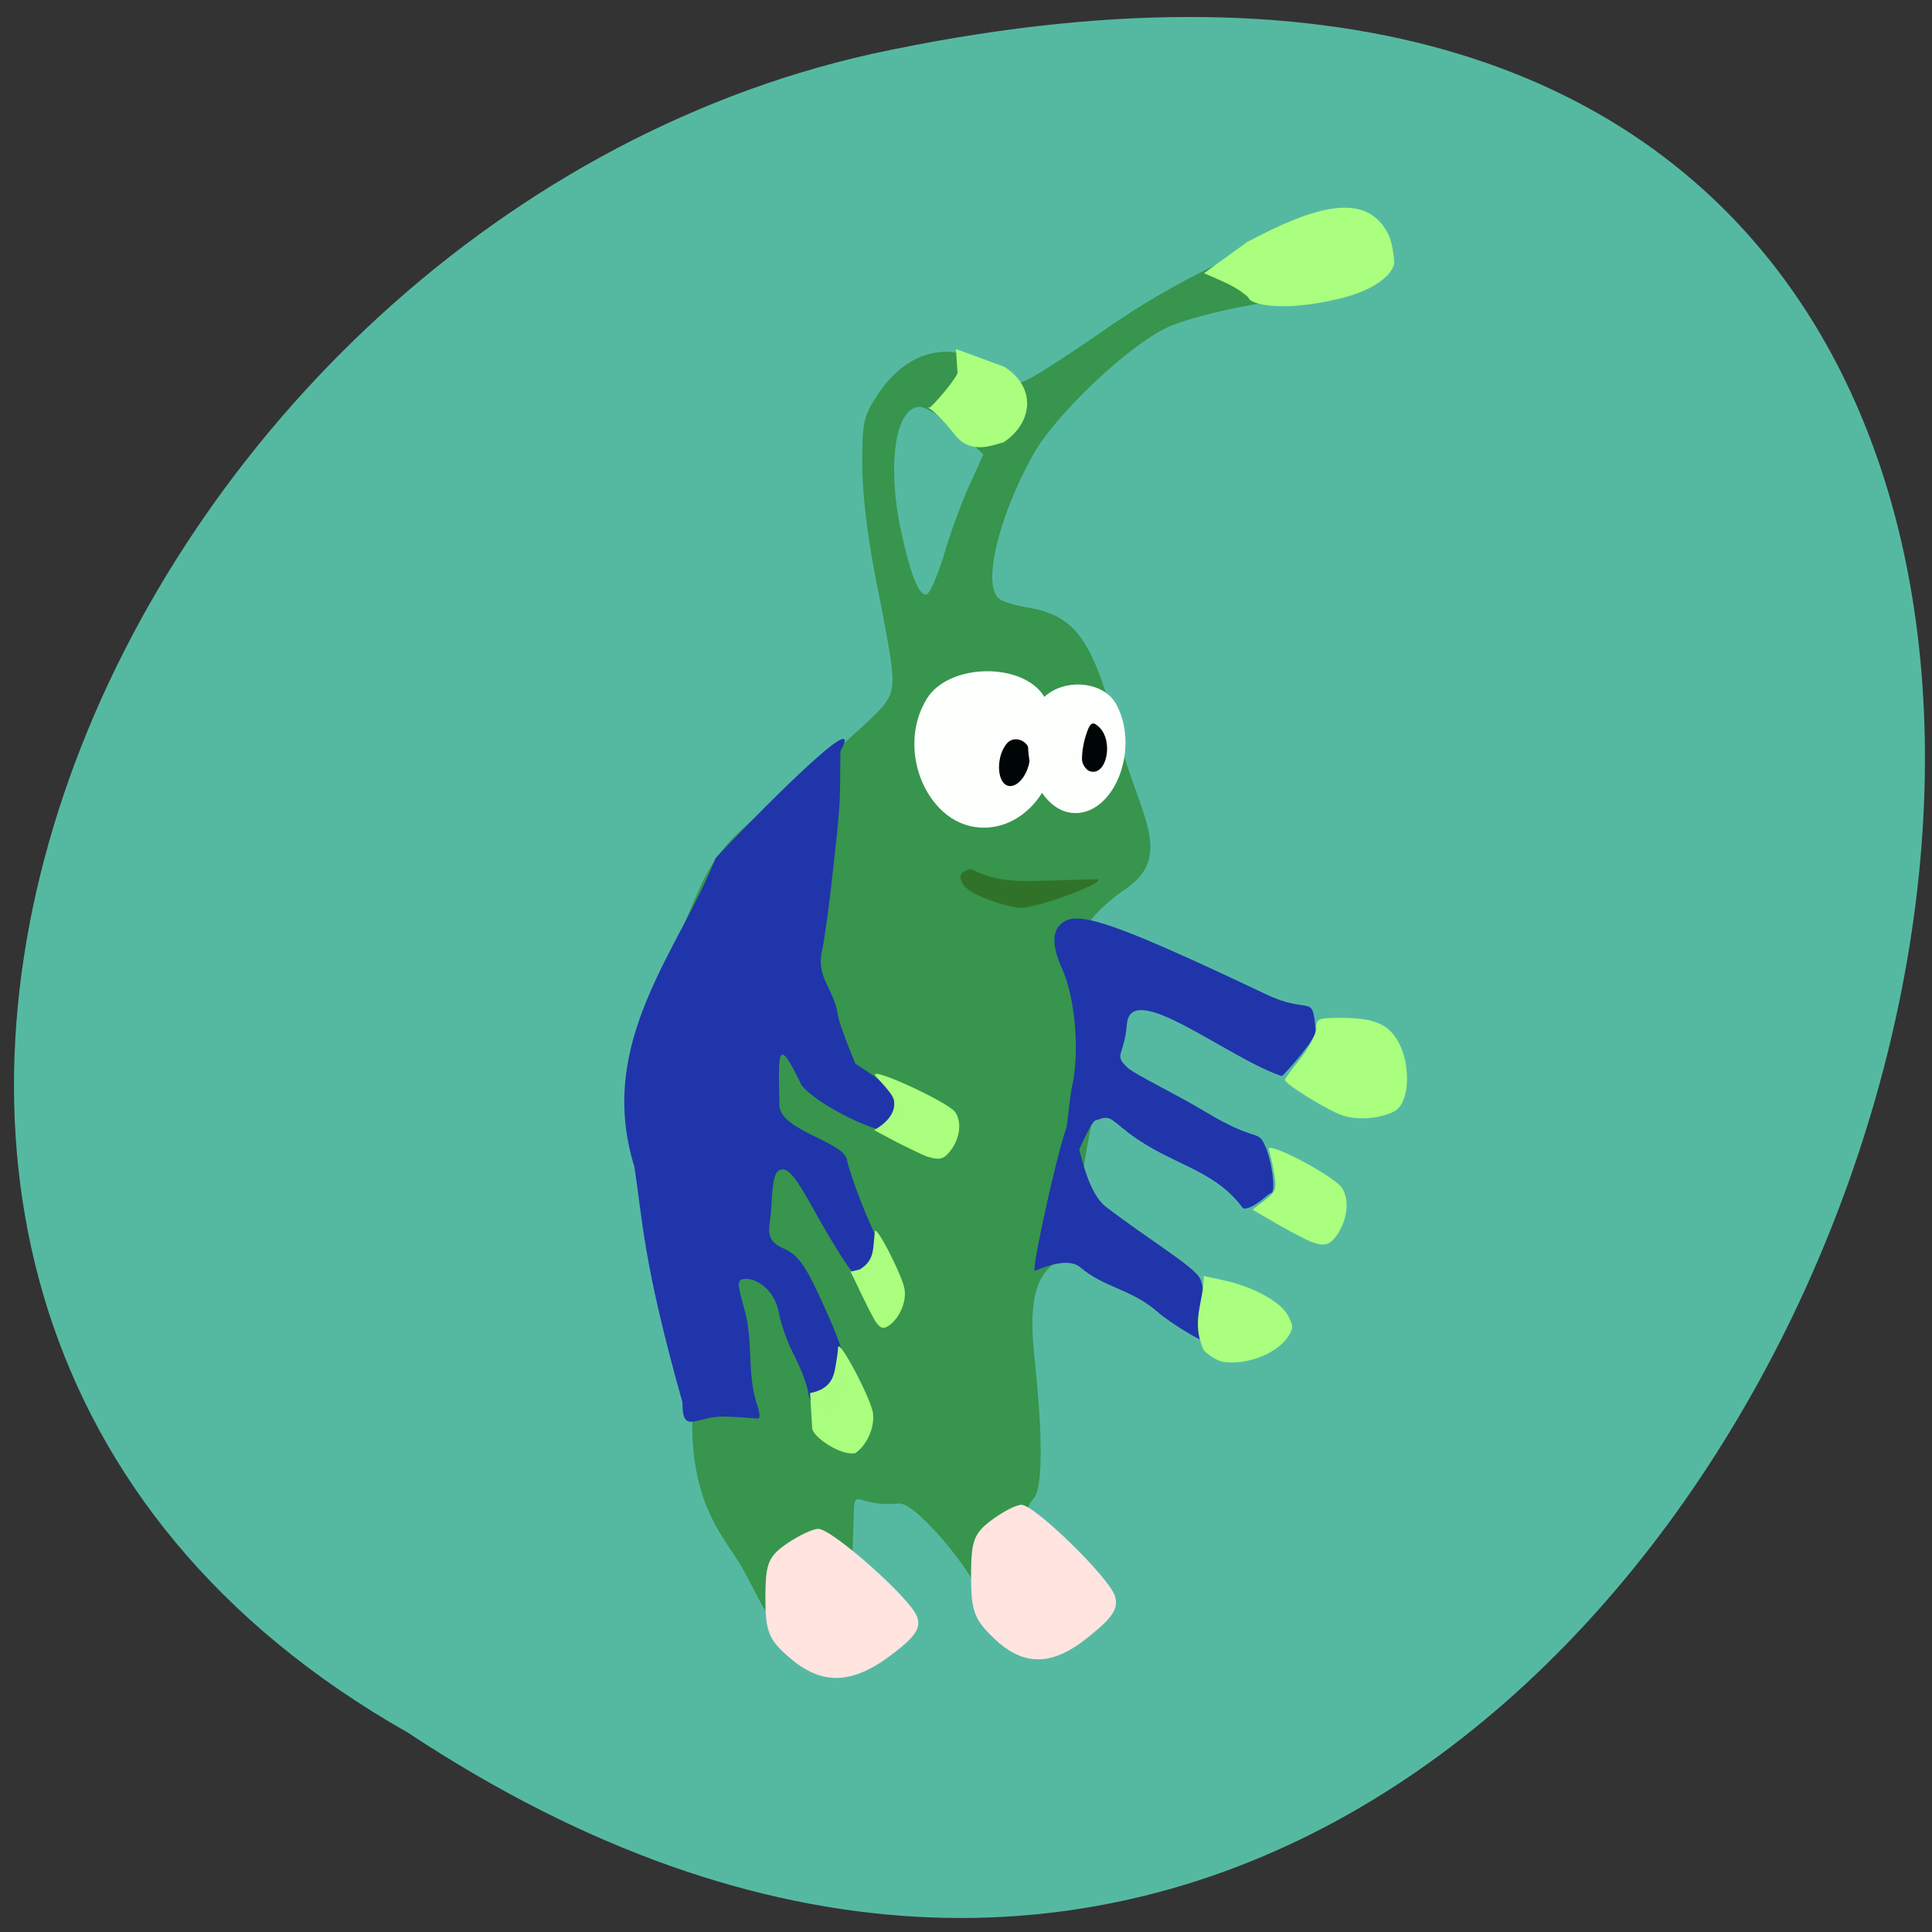 <svg xmlns="http://www.w3.org/2000/svg" viewBox="0 0 24 24"><rect x="0" y="0" width="24" height="24" fill="#333333" stroke="none"/><path d="m 5.066 21.523 c 17.848 11.801 28.84 -25.836 5.77 -20.855 c -9.535 2.125 -15.32 15.441 -5.77 20.855" fill="#55b9a2"/><path d="m 9.52 20.02 c -0.055 -0.059 -0.195 -0.363 -0.313 -0.566 c -0.207 -0.352 -0.559 -0.695 -0.605 -1.598 c -0.027 -0.512 0.152 -0.863 0.039 -1.543 c -0.109 -0.68 -0.523 -1.676 -0.594 -2.301 l -0.121 -1.137 l 0.461 -1.117 c 0.516 -1.258 0.43 -1.145 1.707 -2.195 c 0.43 -0.352 0.832 -0.723 0.898 -0.82 c 0.145 -0.211 0.137 -0.289 -0.113 -1.555 c -0.105 -0.531 -0.168 -1.07 -0.168 -1.422 c 0 -0.527 0.016 -0.594 0.191 -0.863 c 0.402 -0.605 1 -0.703 1.504 -0.25 c 0.168 0.152 0.18 0.152 0.375 0.055 c 0.113 -0.055 0.547 -0.336 0.961 -0.625 c 1.063 -0.738 2.277 -1.262 2.934 -1.262 c 0.254 0 0.523 0.195 0.523 0.383 c 0 0.234 -0.289 0.336 -1.73 0.598 c -0.363 0.066 -0.801 0.184 -0.969 0.266 c -0.492 0.23 -1.395 1.09 -1.668 1.582 c -0.438 0.793 -0.633 1.629 -0.418 1.789 c 0.043 0.035 0.195 0.082 0.34 0.105 c 0.613 0.105 0.816 0.391 1.133 1.582 c 0.273 1.035 0.73 1.52 0.043 1.953 c -0.926 0.684 -0.441 1.016 -0.164 2.074 c -0.609 2.102 -0.109 2.105 -0.715 2.578 c -0.211 0.199 -0.266 0.523 -0.199 1.145 c 0.105 1 0.102 1.621 -0.016 1.746 c -0.102 0.109 -0.133 0.293 -0.121 0.688 c 1.266 1.258 1.01 1.18 -0.414 0.777 c -0.031 -0.449 0.23 -0.133 -0.18 -0.355 c -0.016 -0.164 -0.738 -1.078 -0.957 -1.055 c -0.66 0.066 -0.527 -0.406 -0.574 0.605 c 0.051 0.473 0.051 0.871 -0.367 0.973 c -0.848 0.203 -0.574 -0.094 -0.703 -0.234 m 2.203 -13.12 c 0.074 -0.254 0.215 -0.641 0.313 -0.859 l 0.18 -0.398 l -0.324 -0.297 c -0.18 -0.16 -0.391 -0.293 -0.465 -0.293 c -0.309 0 -0.414 0.734 -0.227 1.574 c 0.117 0.535 0.223 0.785 0.313 0.754 c 0.039 -0.012 0.133 -0.23 0.211 -0.48" fill="#37954d"/><g fill="#2035aa"><path d="m 15.441 15.01 c -0.363 -0.496 -0.887 -0.531 -1.418 -0.934 c -0.25 -0.191 -0.223 -0.227 -0.418 -0.156 c -0.082 0.031 -0.41 0.871 -0.422 0.855 c -0.012 -0.012 0.098 -1.121 0.133 -1.273 c 0.098 -0.422 0.043 -1.102 -0.121 -1.465 c -0.137 -0.305 -0.129 -0.496 0.027 -0.59 c 0.207 -0.129 0.73 0.063 2.5 0.902 c 0.566 0.27 0.582 -0.027 0.621 0.449 c 0.008 0.109 -0.34 0.496 -0.418 0.57 c -0.668 -0.219 -1.875 -1.215 -1.926 -0.648 c -0.031 0.398 -0.172 0.375 0.008 0.543 c 0.094 0.086 0.566 0.309 0.965 0.547 c 0.629 0.379 0.648 0.223 0.734 0.402 c 0.102 0.215 0.145 0.613 0.082 0.609 c -0.02 -0.004 -0.242 0.223 -0.348 0.188"/><path d="m 14.375 16.293 c -0.324 -0.281 -0.652 -0.293 -0.957 -0.551 c -0.176 -0.148 -0.555 0.051 -0.566 0.043 c -0.039 -0.031 0.355 -1.82 0.438 -1.863 c 0.074 -0.039 0.137 0.832 0.449 1.07 c 0.531 0.406 1.086 0.738 1.164 0.883 c 0.09 0.164 0.082 0.773 0.027 0.773 c -0.023 0 -0.355 -0.184 -0.555 -0.355"/><path d="m 9.02 17.598 c -0.371 -0.02 -0.543 0.246 -0.543 -0.18 c -0.492 -1.746 -0.492 -2.258 -0.598 -2.93 c -0.48 -1.547 0.559 -2.684 1.01 -3.828 c 0.41 -0.438 1.902 -1.965 1.551 -1.328 c -0.004 0.707 -0.004 0.676 -0.086 1.422 c -0.047 0.453 -0.113 0.926 -0.141 1.047 c -0.078 0.34 0.129 0.453 0.191 0.781 c 0 0.063 0.102 0.348 0.223 0.633 c 0.258 0.164 1.059 0.68 0.367 0.832 c -0.203 -0.02 -0.84 -0.328 -1.035 -0.563 c -0.309 -0.645 -0.289 -0.41 -0.277 0.211 c -0.043 0.336 0.766 0.473 0.836 0.699 c 0.043 0.211 0.262 0.777 0.395 1.027 c 0.211 0.266 -0.02 0.363 -0.203 0.535 l -0.156 -0.199 c -0.086 -0.113 -0.266 -0.41 -0.406 -0.66 c -0.277 -0.508 -0.371 -0.617 -0.477 -0.555 c -0.051 0.031 -0.078 0.168 -0.09 0.465 c -0.016 0.262 -0.098 0.387 0.148 0.5 c 0.203 0.09 0.285 0.215 0.57 0.859 c 0.258 0.59 0.301 0.891 0.156 1.109 c -0.27 0.336 -0.395 -0.047 -0.418 -0.195 c -0.02 -0.102 -0.098 -0.301 -0.172 -0.445 c -0.078 -0.145 -0.164 -0.383 -0.191 -0.535 c -0.059 -0.297 -0.289 -0.414 -0.398 -0.414 c -0.141 0 -0.113 0.063 -0.027 0.387 c 0.109 0.375 0.031 0.77 0.145 1.141 c 0.051 0.156 0.055 0.215 0.012 0.207 c -0.141 -0.012 -0.266 -0.02 -0.383 -0.023"/></g><path d="m 12.227 10.281 c -0.688 0.012 -1.117 -0.957 -0.711 -1.605 c 0.273 -0.438 1.184 -0.453 1.453 -0.027 c 0.414 0.656 -0.027 1.625 -0.742 1.633" fill="#fdfffd"/><path d="m 12.512 9.758 c -0.133 -0.051 -0.137 -0.367 -0.004 -0.523 c 0.09 -0.105 0.266 -0.039 0.285 0.105 c 0.023 0.223 -0.141 0.469 -0.281 0.418" fill="#000506"/><path d="m 13.363 10.1 c -0.469 0.008 -0.762 -0.785 -0.484 -1.32 c 0.188 -0.359 0.809 -0.371 0.992 -0.023 c 0.285 0.539 -0.016 1.336 -0.508 1.344" fill="#fdfffd"/><path d="m 13.445 9.465 c -0.012 -0.055 0.004 -0.195 0.039 -0.313 c 0.055 -0.18 0.086 -0.199 0.168 -0.121 c 0.184 0.172 0.098 0.609 -0.109 0.551 c -0.039 -0.008 -0.082 -0.063 -0.098 -0.117" fill="#000506"/><g fill="#ffe4e0"><path d="m 12.344 20.348 c -0.242 -0.23 -0.281 -0.336 -0.281 -0.773 c 0 -0.434 0.035 -0.527 0.254 -0.691 c 0.141 -0.105 0.305 -0.191 0.371 -0.191 c 0.164 0 1.082 0.895 1.16 1.129 c 0.051 0.148 -0.016 0.262 -0.301 0.492 c -0.465 0.387 -0.824 0.398 -1.203 0.035"/><path d="m 9.805 20.59 c -0.258 -0.223 -0.297 -0.324 -0.297 -0.746 c 0 -0.418 0.035 -0.508 0.266 -0.668 c 0.148 -0.102 0.324 -0.184 0.391 -0.184 c 0.172 0 1.145 0.863 1.227 1.09 c 0.051 0.145 -0.02 0.25 -0.316 0.473 c -0.492 0.375 -0.871 0.383 -1.27 0.035"/></g><g fill="#abff7f" fill-opacity="0.996"><path d="m 16.699 13.863 c -0.164 -0.043 -0.738 -0.395 -0.738 -0.449 c 0 -0.012 0.086 -0.133 0.195 -0.266 c 0.105 -0.133 0.195 -0.301 0.195 -0.375 c 0 -0.117 0.02 -0.129 0.305 -0.129 c 0.379 0 0.559 0.066 0.68 0.242 c 0.199 0.289 0.188 0.82 -0.02 0.922 c -0.172 0.086 -0.43 0.109 -0.617 0.055"/><path d="m 16.297 15.43 c -0.047 -0.016 -0.234 -0.113 -0.414 -0.215 l -0.324 -0.188 l 0.152 -0.117 c 0.137 -0.102 0.152 -0.141 0.117 -0.332 c -0.02 -0.121 -0.051 -0.254 -0.066 -0.297 c -0.051 -0.125 0.801 0.32 0.906 0.473 c 0.102 0.148 0.07 0.406 -0.066 0.598 c -0.09 0.117 -0.148 0.133 -0.305 0.078"/><path d="m 15.199 16.918 c -0.066 -0.008 -0.176 -0.074 -0.246 -0.145 c -0.164 -0.367 0 -0.582 0 -0.922 l 0.238 0.051 c 0.367 0.078 0.715 0.266 0.805 0.434 c 0.074 0.137 0.074 0.168 -0.004 0.281 c -0.141 0.203 -0.512 0.344 -0.793 0.301"/><path d="m 11.527 14.371 c -0.043 -0.012 -0.211 -0.094 -0.375 -0.176 l -0.293 -0.156 c 0.18 -0.105 0.27 -0.23 0.246 -0.371 c -0.02 -0.098 -0.219 -0.277 -0.234 -0.313 c -0.043 -0.102 0.898 0.332 0.992 0.457 c 0.09 0.121 0.063 0.336 -0.063 0.492 c -0.078 0.098 -0.133 0.109 -0.273 0.066"/><path d="m 10.867 16.402 c -0.117 -0.211 -0.191 -0.383 -0.301 -0.605 l 0.113 -0.027 c 0.188 -0.113 0.164 -0.254 0.188 -0.469 c 0.004 -0.117 0.355 0.566 0.371 0.723 c 0.02 0.156 -0.063 0.344 -0.188 0.438 c -0.078 0.055 -0.113 0.043 -0.184 -0.059"/><path d="m 10.09 17.75 l -0.027 -0.445 c 0.211 -0.039 0.277 -0.152 0.305 -0.273 c 0.023 -0.117 0.043 -0.246 0.043 -0.293 c 0.004 -0.129 0.414 0.641 0.434 0.82 c 0.02 0.176 -0.074 0.391 -0.219 0.492 c -0.176 0.039 -0.52 -0.195 -0.535 -0.301"/><path d="m 15.512 3.699 c -0.164 -0.152 -0.34 -0.207 -0.555 -0.305 l 0.535 -0.387 c 0.816 -0.434 1.477 -0.648 1.754 -0.098 c 0.055 0.109 0.074 0.32 0.074 0.348 c 0 0.117 -0.191 0.336 -0.68 0.453 c -0.75 0.18 -1.129 0.059 -1.129 -0.012"/><path d="m 11.547 5.063 c 0.027 -0.004 0.313 -0.332 0.348 -0.43 l -0.02 -0.297 l 0.598 0.219 c 0.406 0.254 0.359 0.699 -0.008 0.941 c -0.109 0.02 -0.398 0.168 -0.602 -0.094 c -0.316 -0.398 -0.379 -0.332 -0.316 -0.34"/></g><path d="m 12.06 10.793 c 0.406 0.211 0.691 0.145 1.574 0.129 c 0.121 0.039 -0.809 0.383 -0.984 0.355 c -0.168 -0.023 -0.637 -0.16 -0.699 -0.313 c -0.043 -0.094 -0.02 -0.129 0.109 -0.172" fill="#307328"/></svg>